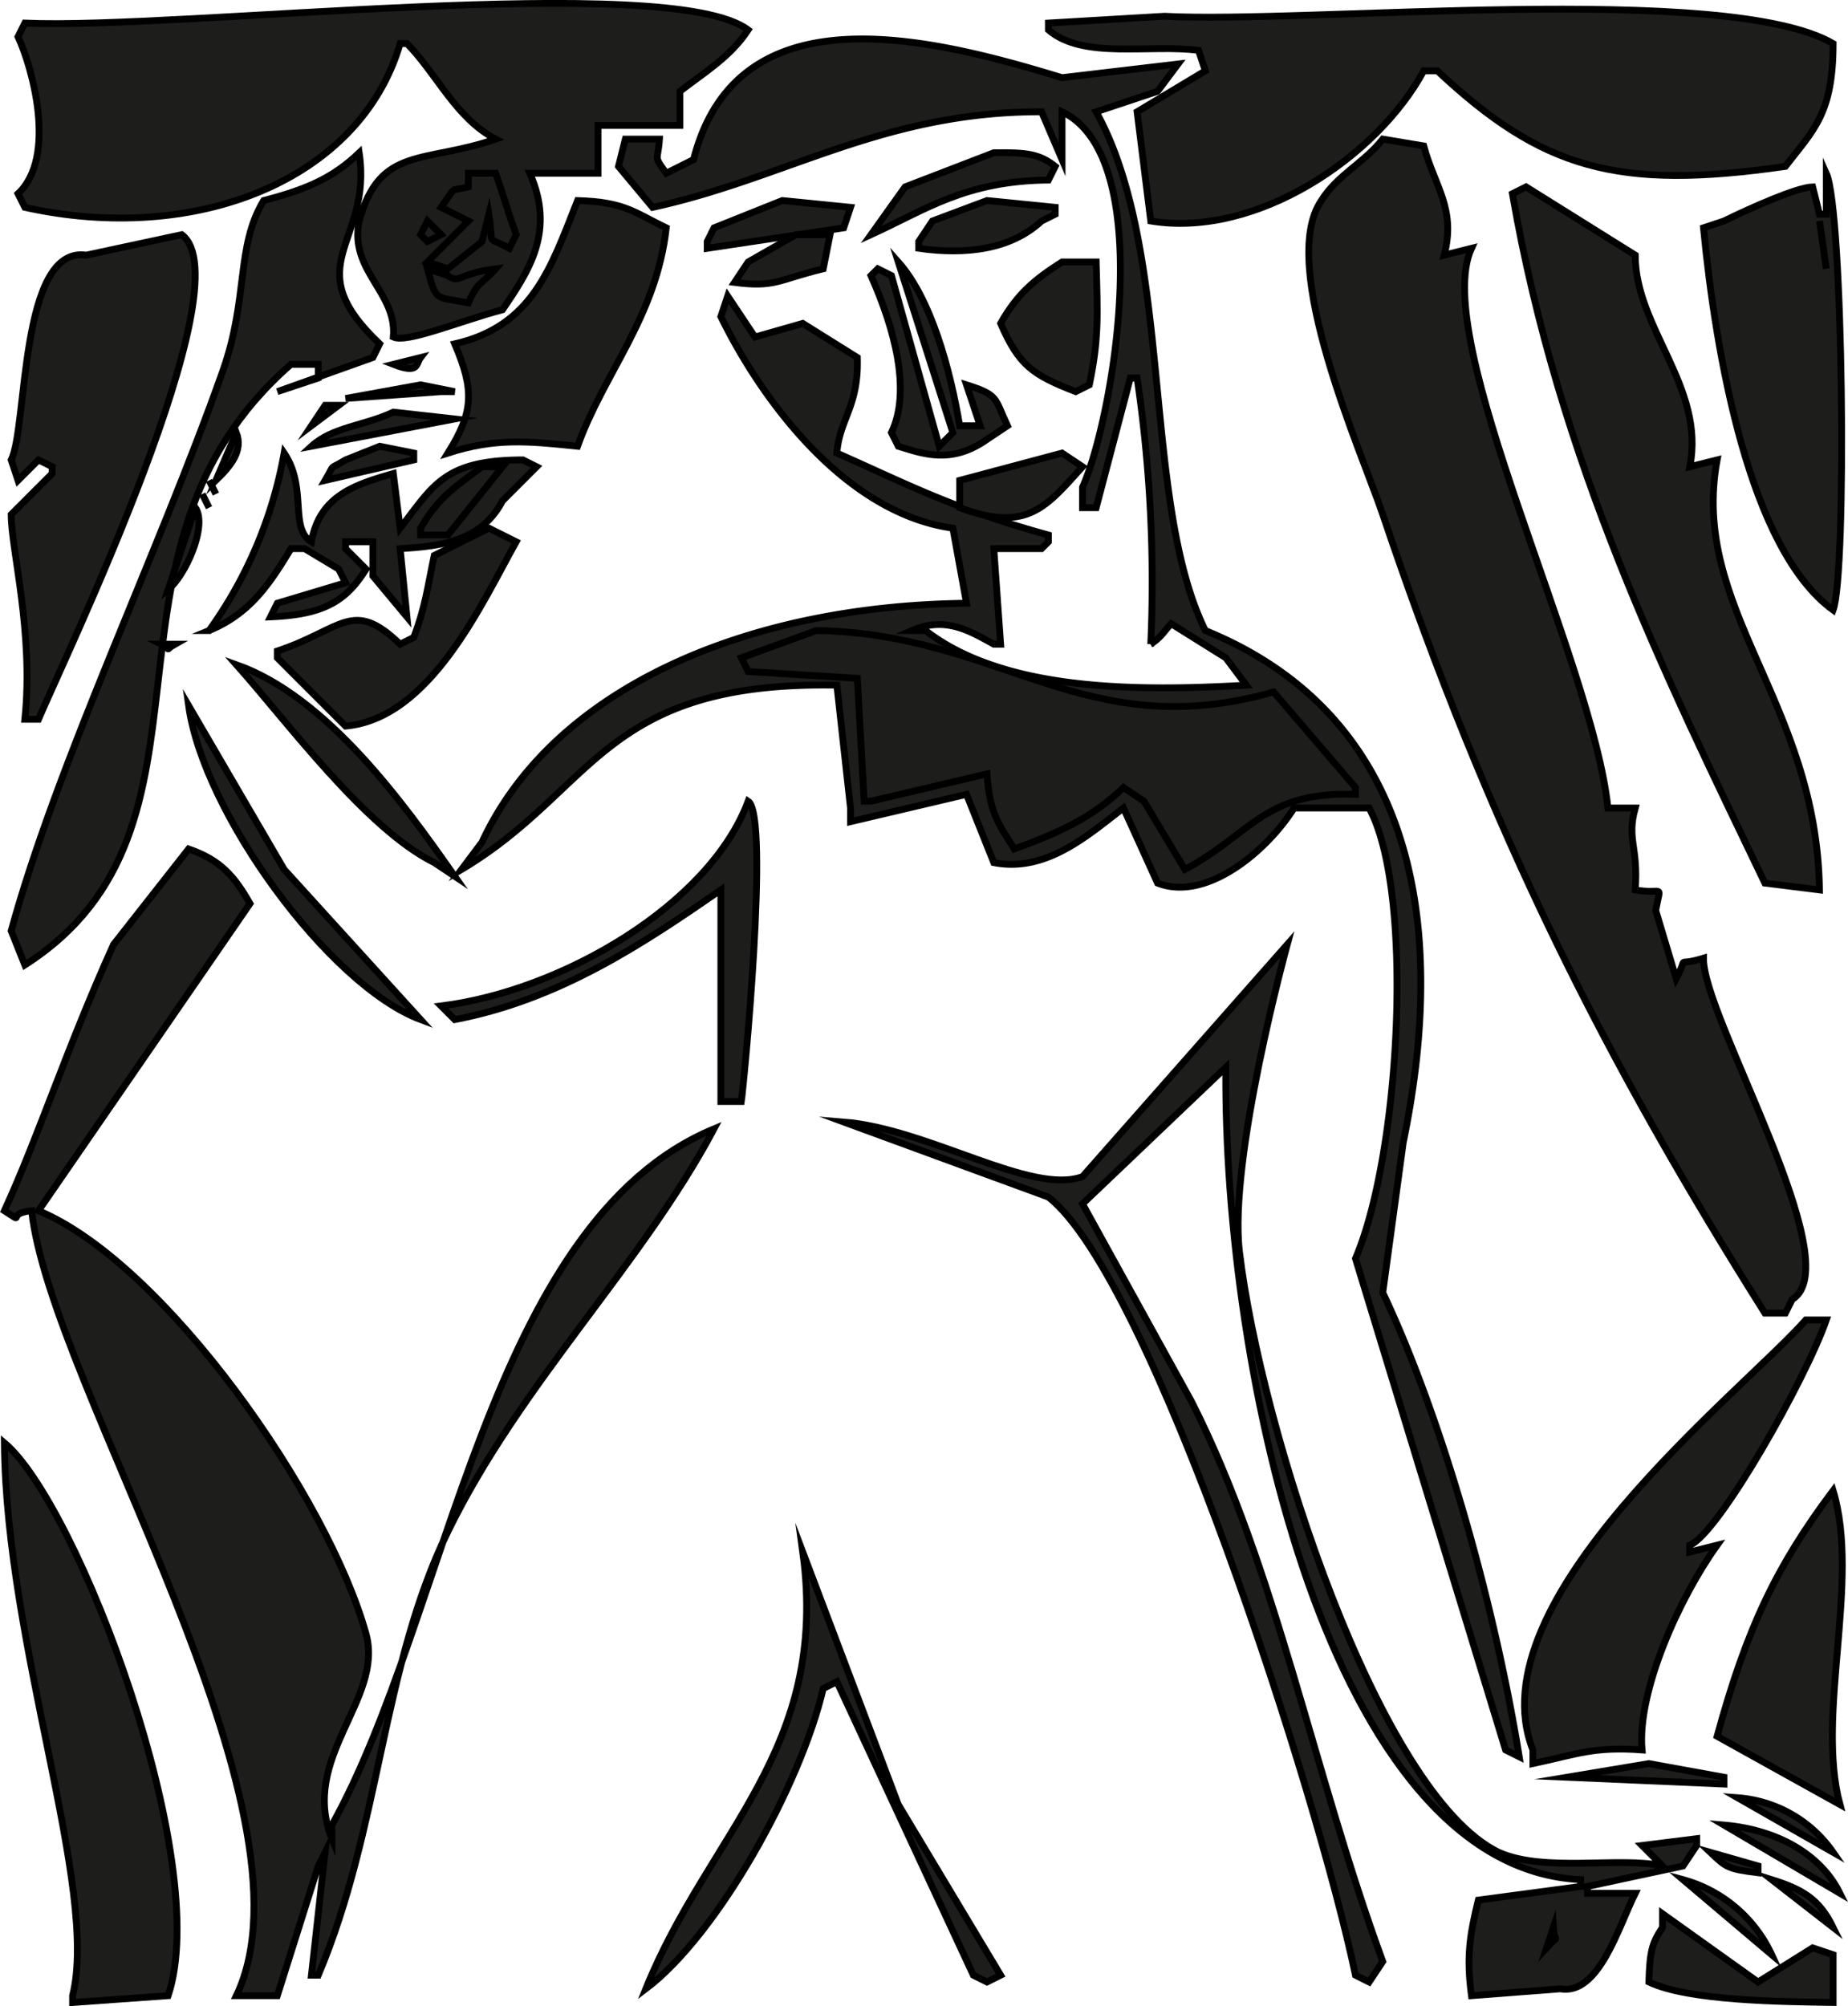 <svg xmlns="http://www.w3.org/2000/svg" viewBox="0 0 270.82 293.92">
  <g>
    <path d="M99.64,18.38h-12v7h-10c3.73,8.41,0,14.17-4,20-6.37,1.69-14,4.93-16,4,.58-6.58-6.52-9.67-5-17,3-11.07,9.54-8.38,20-12-5.85-3.07-8.58-9.49-13-14h-1c-5.9,20.14-30.11,29.53-55,24l-1-2c5.77-5.41,2.09-18.52,0-23l1-2c22.77,1,94.57-7.66,106,1-2.57,3.93-6.39,6.21-10,9Z" style="fill: #1d1d1b;stroke: #000;stroke-miterlimit: 10;fill-rule: evenodd"/>
    <path d="M170.64,2.38c21.09,1.11,82.34-5.08,98,4,0,10.24-2.81,12.61-7,18-24.66,3.55-35.66.37-51-14h-2c-6.78,12.55-24.47,24.56-40,22l-2-16,10-6-1-3c-7.2-.94-16.9,1.39-22-3v-1Z" style="fill: #1d1d1b;stroke: #000;stroke-miterlimit: 10;fill-rule: evenodd"/>
    <path d="M145.64,80.38l1,14h-1c-3.48-1.91-7.07-4.15-12-2h2c11.43,8.86,30.76,8.94,47,8l-3-4-8-5c-1.34,1.43-1.25,1.76-3,3a203.48,203.48,0,0,0-2-39h-1l-5,19h-2v-3c4.54-10.07,11.08-48.35-3-55v7l-3-7c-23.23-.06-37.33,9.72-57,14l-5-6,1-4h5c-.22,3.33-.94,2.3,1,5l4-2c6.39-25.09,34.81-17.84,54-12l17-2-3,4-9,3c11.47,20.72,6.55,56.82,16,76,29.74,12.09,35.93,41.53,29,75l-3,22c8.62,18.19,16.3,45.24,20,68l-2-1q-11-36-22-72c6.56-15.24,8.69-53.69,2-66h-11c-4,6.36-12.89,13.78-20,11l-5-11c-5.23,4-11.32,9.5-19,8l-4-10-17,4v-2l-2-18c-34.41-.62-35.31,15.27-55,27l3-4c10.33-22.31,38.36-34.62,71-35l-2-11c-15.75-2.17-28-18.71-34-31l1-3,4,6,7-2,8,5c.23,7.2-2.62,9-3,14,10.25,4.52,17,8.15,31,12v1l-1,1Z" style="fill: #1d1d1b;stroke: #000;stroke-miterlimit: 10;fill-rule: evenodd"/>
    <path d="M202.64,20.38l6,1c1.63,6,4.77,9.18,3,16l4-1c-6.14,13.39,17.75,60.28,20,82h4c-1.29,4.67.47,5.53,0,12,4.17.76,3.77-1.17,3,3l3,10c2-3.73-.43-1.63,4-3-.14,8.55,21.55,44.79,13,50l-1,2h-3c-23.21-36.83-40.19-70.13-56-117-3.09-9.15-15.47-36.55-9-46C196,25.6,199.89,23.88,202.64,20.38Z" style="fill: #1d1d1b;stroke: #000;stroke-miterlimit: 10;fill-rule: evenodd"/>
    <path d="M52.64,22.38c2,13.38-9.39,16.25,3,28l-1,2-14,5,6-2v-2h-4c-31.63,27.63-7.37,67.79-39,88l-2-5c6.82-24.8,21.5-55.19,31-82,3.82-10.79,1.9-18.21,6-25C45,27.72,48.8,26.05,52.64,22.38Z" style="fill: #1d1d1b;stroke: #000;stroke-miterlimit: 10;fill-rule: evenodd"/>
    <path d="M145.64,22.38c4.73-.06,6.66.13,9,2l-1,2c-12.22.12-18.11,4.41-26,8l5-7Z" style="fill: #1d1d1b;stroke: #000;stroke-miterlimit: 10;fill-rule: evenodd"/>
    <path d="M68.64,25.38v2c-2.86.72-1.59-.38-4,3l4,2-6,6,3,1,5-4,1-4c.81,4.95-.67,3,3,5l1-2c-1.68-4.75-1.74-5.44-3-9Z" style="fill: #1d1d1b;stroke: #000;stroke-miterlimit: 10;fill-rule: evenodd"/>
    <path d="M267.64,25.38c2.49,5.43,3.05,58.51,1,64-12.27-8.9-17.17-37.28-19-56l3-1c4.34-2.12,10.75-4.94,13-5l1,4h1Z" style="fill: #1d1d1b;stroke: #000;stroke-miterlimit: 10;fill-rule: evenodd"/>
    <path d="M266.64,130.38l-8-1c-14.6-30.39-30.16-61.71-37-101l2-1,16,10c0,10.69,10.32,19.36,8,31l4-1C247.61,89.27,266.23,102.71,266.64,130.38Z" style="fill: #1d1d1b;stroke: #000;stroke-miterlimit: 10;fill-rule: evenodd"/>
    <path d="M84.64,29.38c7,.21,8.38,1.79,13,4-1.48,13.09-9.13,21.22-13,32-7.34-.76-12.07-1.23-19,1,3.75-6,3.92-9.16,1-16C78,47.77,80.66,39.44,84.64,29.38Z" style="fill: #1d1d1b;stroke: #000;stroke-miterlimit: 10;fill-rule: evenodd"/>
    <path d="M114.64,29.38l10,1-1,3-20,3v-1l1-2Z" style="fill: #1d1d1b;stroke: #000;stroke-miterlimit: 10;fill-rule: evenodd"/>
    <path d="M144.64,29.38l10,1v1l-2,1c-4.45,4.15-11,5-18,4v-1l2-3Z" style="fill: #1d1d1b;stroke: #000;stroke-miterlimit: 10;fill-rule: evenodd"/>
    <path d="M62.64,32.38l-1,2,1,1,2-1Z" style="fill: #1d1d1b;stroke: #000;stroke-miterlimit: 10;fill-rule: evenodd"/>
    <path d="M266.64,32.38l1,7Z" style="fill: #1d1d1b;stroke: #000;stroke-miterlimit: 10;fill-rule: evenodd"/>
    <path d="M26.64,34.38c9.32,7-17.28,62.22-21,71h-2c1.33-12.72-2-24.84-2-30l6-6v-1l-2-1-3,3-1-3c2.42-4.74,1.17-31.45,11-30Z" style="fill: #1d1d1b;stroke: #000;stroke-miterlimit: 10;fill-rule: evenodd"/>
    <path d="M116.64,34.38h5l-1,5c-6.68,1.62-7,2.77-13,2l2-3Z" style="fill: #1d1d1b;stroke: #000;stroke-miterlimit: 10;fill-rule: evenodd"/>
    <path d="M131.64,38.38c4.78,5.36,7.59,15.63,9,24h3l-2-6c4.77,1.51,4.09,1.94,6,6l-3,2c-5.28,3.73-9.5,2.07-13,1l-1-2c2.9-6.08.52-15.06-3-23l1-1,2,1,7,25,2-2Z" style="fill: #1d1d1b;stroke: #000;stroke-miterlimit: 10;fill-rule: evenodd"/>
    <path d="M160.64,38.38c.22,8,.4,11.26-1,18l-2,1c-6.33-2.46-8.32-3.83-11-10,2.43-4.31,4.92-6.4,9-9Z" style="fill: #1d1d1b;stroke: #000;stroke-miterlimit: 10;fill-rule: evenodd"/>
    <path d="M62.64,39.38c1.33,4.91,1,4,6,5,1.45-3.33,2-2.7,4-5-5.49.67-5.24,2.28-7,1Z" style="fill: #1d1d1b;stroke: #000;stroke-miterlimit: 10;fill-rule: evenodd"/>
    <path d="M61.64,52.38c-.71.91-.16,2.49-4,1Z" style="fill: #1d1d1b;stroke: #000;stroke-miterlimit: 10;fill-rule: evenodd"/>
    <path d="M61.64,56.38l5,1h-2l-14,1Z" style="fill: #1d1d1b;stroke: #000;stroke-miterlimit: 10;fill-rule: evenodd"/>
    <path d="M47.64,59.38h2l-4,3Z" style="fill: #1d1d1b;stroke: #000;stroke-miterlimit: 10;fill-rule: evenodd"/>
    <path d="M57.64,60.38l9,1-21,4C48.76,62.53,53.44,62.37,57.64,60.38Z" style="fill: #1d1d1b;stroke: #000;stroke-miterlimit: 10;fill-rule: evenodd"/>
    <path d="M34.64,63.38c1,2.65-.76,4.84-3,7Z" style="fill: #1d1d1b;stroke: #000;stroke-miterlimit: 10;fill-rule: evenodd"/>
    <path d="M55.64,65.38l5,1v1l-13,3c1.6-2.7.34-1.38,3-3Z" style="fill: #1d1d1b;stroke: #000;stroke-miterlimit: 10;fill-rule: evenodd"/>
    <path d="M41.64,66.38c3.44,5.06.71,11,4,13,1.18-6.73,6.35-8.39,12-10l1,8c4.86-6.24,6.43-10,18-10l2,1-5,5c-3.08,5.87-8.86,6.65-15,7l1,10-5-6v-5h-4v1l3,3c-3,4.88-6.46,6.68-14,7l1-2,10-3-1-2-5-3h-2c-3.12,5.17-6,9.54-12,12A63.64,63.64,0,0,0,41.64,66.38Z" style="fill: #1d1d1b;stroke: #000;stroke-miterlimit: 10;fill-rule: evenodd"/>
    <path d="M155.64,66.38l3,2c-5.29,5.85-8.12,9.7-18,6v-4Z" style="fill: #1d1d1b;stroke: #000;stroke-miterlimit: 10;fill-rule: evenodd"/>
    <path d="M70.64,68.38c-4,3-6.41,4.5-9,9v1h4l8-10Z" style="fill: #1d1d1b;stroke: #000;stroke-miterlimit: 10;fill-rule: evenodd"/>
    <path d="M30.64,70.38l1,2Z" style="fill: #1d1d1b;stroke: #000;stroke-miterlimit: 10;fill-rule: evenodd"/>
    <path d="M29.64,72.38l1,2Z" style="fill: #1d1d1b;stroke: #000;stroke-miterlimit: 10;fill-rule: evenodd"/>
    <path d="M28.64,74.38c1.82,2.74-1.55,10.06-4,12Z" style="fill: #1d1d1b;stroke: #000;stroke-miterlimit: 10;fill-rule: evenodd"/>
    <path d="M71.64,77.38l4,2c-5,8.92-12.55,25.9-25,27l-10-10v-1c9.55-3.18,11-7.76,18-1l2-1c1.71-4.52,2-7.29,3-12Z" style="fill: #1d1d1b;stroke: #000;stroke-miterlimit: 10;fill-rule: evenodd"/>
    <path d="M24.64,89.38v0Z" style="fill: #1d1d1b;stroke: #000;stroke-miterlimit: 10;fill-rule: evenodd"/>
    <path d="M119.64,92.38l-11,4,1,2,16,1,1,18h1l17-4c.41,5.93,1.76,7.38,4,11,6.63-2.41,11.5-4.64,16-9l3,2,6,10c9.78-5.21,11.6-11.48,25-11v-1l-12-14C158.92,109.25,146.75,92.84,119.64,92.38Z" style="fill: #1d1d1b;stroke: #000;stroke-miterlimit: 10;fill-rule: evenodd"/>
    <path d="M23.64,94.38h2C23.89,95.36,25.42,95.29,23.64,94.38Z" style="fill: #1d1d1b;stroke: #000;stroke-miterlimit: 10;fill-rule: evenodd"/>
    <path d="M34.64,97.38c13.24,4.68,24.45,20.22,32,31l-3-2C53.6,121.41,42.08,105.72,34.64,97.38Z" style="fill: #1d1d1b;stroke: #000;stroke-miterlimit: 10;fill-rule: evenodd"/>
    <path d="M27.64,103.38l14,24,20,22C48.29,144.38,29.82,119.15,27.64,103.38Z" style="fill: #1d1d1b;stroke: #000;stroke-miterlimit: 10;fill-rule: evenodd"/>
    <path d="M109.64,117.38c3.21,2.09-.69,42.06-1,44h-3v-31c-11,7.59-23.48,16.06-39,19l-2-2C82.36,145.17,104,132.55,109.64,117.38Z" style="fill: #1d1d1b;stroke: #000;stroke-miterlimit: 10;fill-rule: evenodd"/>
    <path d="M27.64,124.38c4.69,1.61,6.71,4,9,8l-31,45c18.39,7.63,42.39,41.77,48,62,2.66,9.6-9.78,18.14-5,30v-2c17.16-30.77,22.83-88.22,56-102-10.67,20.06-28.35,37.21-39,59-9.72,19.9-9.86,43.37-19,65h-1l2-18-1,2-6,19h-6c13-27.25-27.31-89.65-30-115-4,.39-.63,2.15-4,0,5-10.86,9-23.5,16-39Z" style="fill: #1d1d1b;stroke: #000;stroke-miterlimit: 10;fill-rule: evenodd"/>
    <path d="M188.64,138.38s-8.62,31.42-7,45c3.09,26,20.41,79.52,38,88,6.71,3,17.9.57,24,2l-3-3,8-1v1l-2,3-14,3v1h7c-2.46,4.9-5.31,15-11,14l-13,1c-.75-5.66-.28-8.77,1-14l15-2v-1c-36.67-1.71-52.4-74.3-52-119l-21,20,16,29c12.42,24.53,17.74,54.05,28,82l-2,3-2-1c-5.53-26.4-29.83-102.09-45-114l-30-11c12.46,1,27.56,10.78,35,8Z" style="fill: #1d1d1b;stroke: #000;stroke-miterlimit: 10;fill-rule: evenodd"/>
    <path d="M264.64,193.38h3c-3,8.68-15.82,31.36-20,33v1l4-1c-5.51,7.67-11.76,21.4-11,30-7.07-.53-9.51.62-16,2v-2C216,234.43,255.18,204.07,264.64,193.38Z" style="fill: #1d1d1b;stroke: #000;stroke-miterlimit: 10;fill-rule: evenodd"/>
    <path d="M.64,211.38c10.7,8.92,30.59,61.34,24,81l-14,1v-1C14.53,276.59.9,241.38.64,211.38Z" style="fill: #1d1d1b;stroke: #000;stroke-miterlimit: 10;fill-rule: evenodd"/>
    <path d="M268.64,218.38c4,13.2-2.56,32.78,1,46l-18-10C256,238.46,260.38,229.38,268.64,218.38Z" style="fill: #1d1d1b;stroke: #000;stroke-miterlimit: 10;fill-rule: evenodd"/>
    <path d="M117.64,227.38l14,37,15,25-2,1-2-1-20-43-2,1c-3.33,14.22-15.49,36.08-26,44C103.92,268.46,121.61,256.37,117.64,227.38Z" style="fill: #1d1d1b;stroke: #000;stroke-miterlimit: 10;fill-rule: evenodd"/>
    <path d="M241.64,258.38l11,2v1l-23-1Z" style="fill: #1d1d1b;stroke: #000;stroke-miterlimit: 10;fill-rule: evenodd"/>
    <path d="M226.64,261.38h0Z" style="fill: #1d1d1b;stroke: #000;stroke-miterlimit: 10;fill-rule: evenodd"/>
    <path d="M224.64,262.38h0Z" style="fill: #1d1d1b;stroke: #000;stroke-miterlimit: 10;fill-rule: evenodd"/>
    <path d="M254.64,263.38a18.72,18.72,0,0,1,14,8Z" style="fill: #1d1d1b;stroke: #000;stroke-miterlimit: 10;fill-rule: evenodd"/>
    <path d="M252.64,267.38c7.8.66,14.2,4.3,17,10Z" style="fill: #1d1d1b;stroke: #000;stroke-miterlimit: 10;fill-rule: evenodd"/>
    <path d="M250.64,271.38l7,2v1C253.2,273.81,253,273.62,250.64,271.38Z" style="fill: #1d1d1b;stroke: #000;stroke-miterlimit: 10;fill-rule: evenodd"/>
    <path d="M246.64,275.38a20.19,20.19,0,0,1,13,11Z" style="fill: #1d1d1b;stroke: #000;stroke-miterlimit: 10;fill-rule: evenodd"/>
    <path d="M259.64,275.38c4.62,1.45,7,2.91,9,7Z" style="fill: #1d1d1b;stroke: #000;stroke-miterlimit: 10;fill-rule: evenodd"/>
    <path d="M268.64,293.38c-7.78-.12-21.21-.25-27-3,.13-4.37.41-5.66,2-8v-2l14,10,8-5,3,1Z" style="fill: #1d1d1b;stroke: #000;stroke-miterlimit: 10;fill-rule: evenodd"/>
    <path d="M227.64,282.38l-1,3C228.73,283.1,227.8,285,227.64,282.38Z" style="fill: #1d1d1b;stroke: #000;stroke-miterlimit: 10;fill-rule: evenodd"/>
  </g>
</svg>
